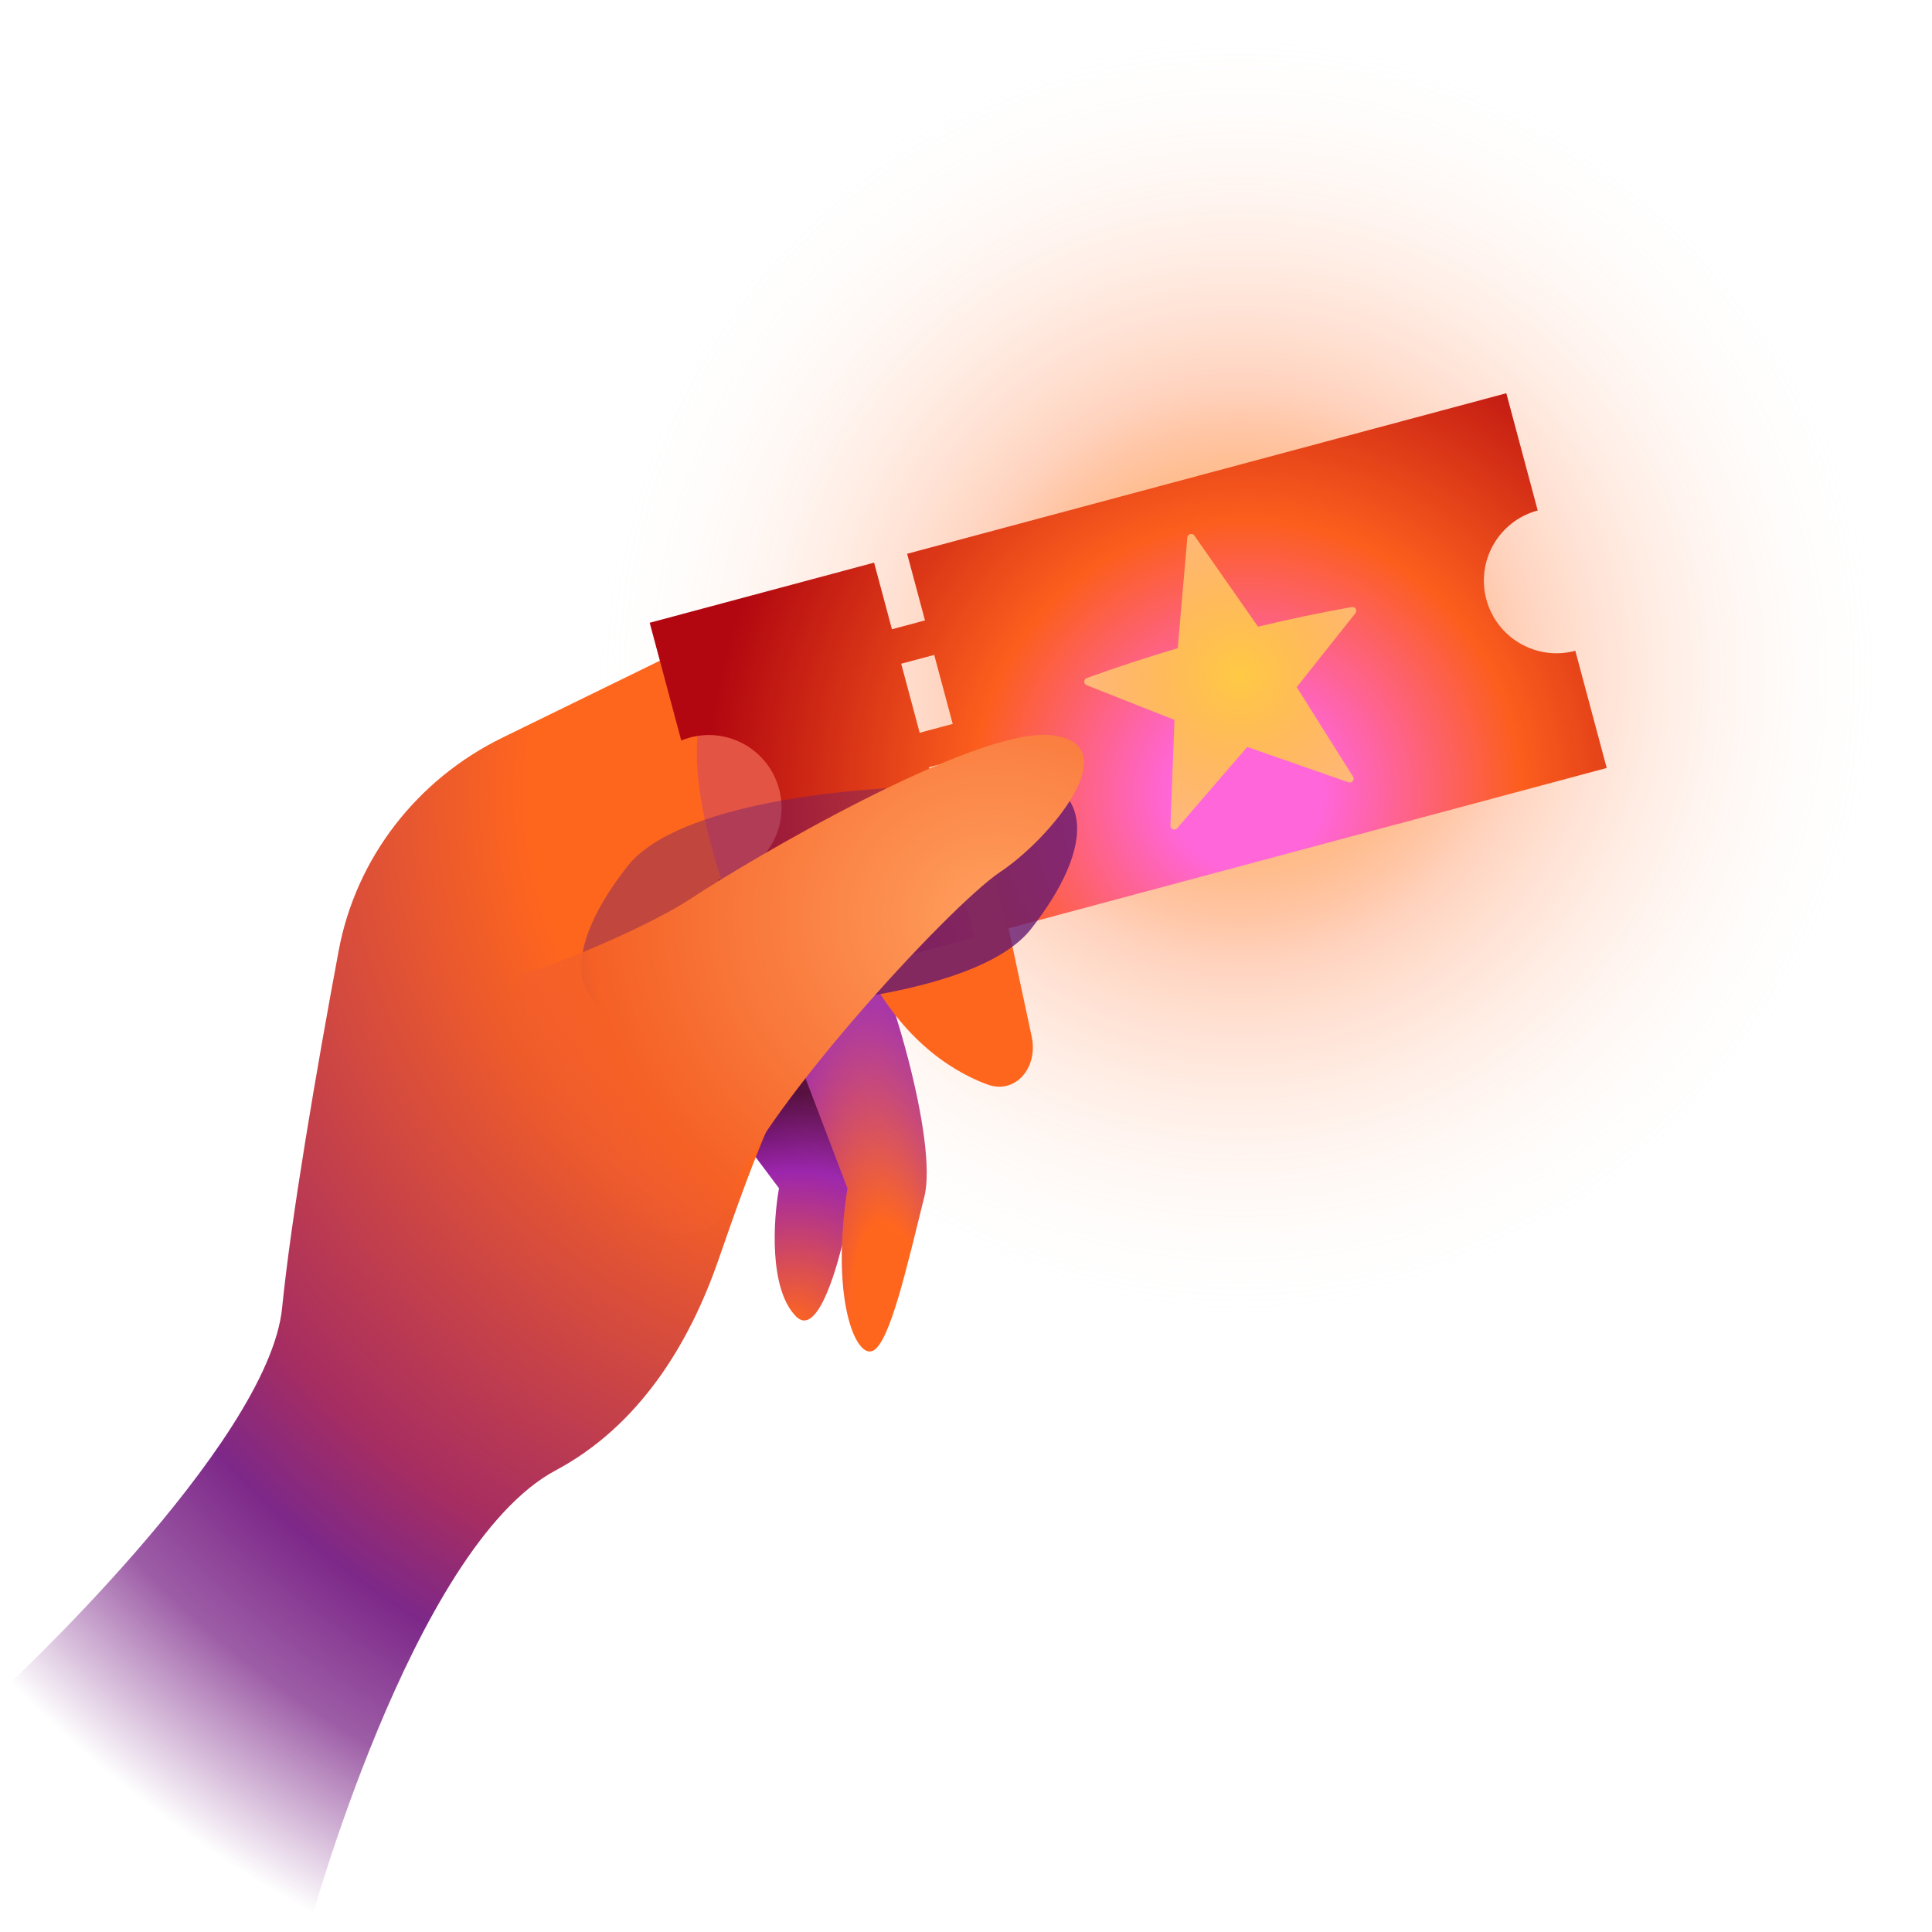 <svg width="113" height="113" viewBox="0 0 113 113" fill="none">
<g clip-path="url(#clip0_3278_2069)">
    <path d="M45.563 69.5L41.063 63.5L45.563 56L50.063 68.5C49.73 71.5 48.163 78.6 46.563 77C44.964 75.4 45.23 71.333 45.563 69.5Z" fill="url(#paint0_radial_3278_2069)"></path><path d="M54.063 70C54.864 66.8 52.063 57.167 50.063 53.5L45.563 59L49.563 69.5C48.563 76 50.063 79.5 51.063 79C52.063 78.5 53.063 74 54.063 70Z" fill="url(#paint1_radial_3278_2069)"></path><circle cx="72.5" cy="39.25" r="38.5" fill="url(#paint2_radial_3278_2069)"></circle><path d="M16.5 76.5C15.7 84.5 0 99 0 99L18 113C18 113 24.064 90.5 32.5 86C37.4 83.386 40.319 78.58 42.003 73.737C44.127 67.625 46.303 61.369 50.564 56.5C52.586 60.544 55.379 62.538 57.709 63.417C59.408 64.057 60.726 62.421 60.346 60.645L57.75 48.5L44 36L29.382 43.147C24.407 45.579 20.824 50.165 19.808 55.608C18.517 62.526 17.026 71.241 16.5 76.5Z" fill="url(#paint3_radial_3278_2069)"></path><g opacity="0.4" filter="url(#filter0_f_3278_2069)"><path d="M51.235 42.001C53.004 46.404 48.565 55.959 46.124 60.187C43.425 55.528 38.759 44.944 41.688 39.871C45.349 33.53 49.024 36.498 51.235 42.001Z" fill="#BB3A80"></path></g><path fill-rule="evenodd" clip-rule="evenodd" d="M57.886 50.413L58.93 54.31L93.975 44.919L92.138 38.063L92.138 38.063C89.872 38.67 87.542 37.325 86.935 35.059C86.328 32.793 87.673 30.464 89.939 29.857L89.939 29.857L88.102 23L53.057 32.39L54.101 36.287L52.169 36.805L51.125 32.908L38 36.425L39.845 43.31C40.01 43.242 40.181 43.184 40.358 43.137C42.627 42.529 44.958 43.876 45.566 46.144C46.174 48.413 44.828 50.744 42.559 51.352C42.383 51.399 42.205 51.435 42.029 51.459L43.873 58.344L56.998 54.827L55.954 50.931L57.886 50.413ZM56.264 44.359L57.346 48.395L55.414 48.913L54.332 44.877L56.264 44.359ZM54.642 38.305L55.723 42.341L53.791 42.858L52.71 38.822L54.642 38.305ZM75.843 40.19L79.138 45.424C79.251 45.604 79.074 45.827 78.873 45.756L72.949 43.689L68.853 48.441C68.714 48.603 68.449 48.498 68.457 48.286L68.693 42.106L63.559 40.077C63.367 40.001 63.37 39.729 63.564 39.658C65.285 39.035 67.06 38.451 68.883 37.913L69.447 31.436C69.465 31.227 69.735 31.154 69.856 31.326L73.582 36.654C75.43 36.209 77.26 35.827 79.061 35.506C79.264 35.47 79.403 35.704 79.275 35.866L75.843 40.19Z" fill="url(#paint4_radial_3278_2069)"></path><g opacity="0.4" filter="url(#filter1_f_3278_2069)"><path d="M36.696 50.667C39.625 46.933 50.119 46 55 46C52.315 50.667 45.482 60 39.625 60C32.303 60 33.035 55.333 36.696 50.667Z" fill="#651970"></path></g><g opacity="0.8" filter="url(#filter2_f_3278_2069)"><path d="M60.304 54.333C57.375 58.067 46.881 59 42 59C44.685 54.333 51.518 45 57.375 45C64.697 45 63.965 49.667 60.304 54.333Z" fill="#651970"></path></g><path d="M40.5 52.5C38.1 54.1 32.834 56.333 30.5 57C25.5 68.5 41 75.5 42.5 70.5C44 65.5 55.5 53 58.5 51C61.5 49 66 43.5 61.5 43C57 42.5 43.5 50.5 40.5 52.5Z" fill="url(#paint5_radial_3278_2069)"></path>
</g>
<defs>
<filter id="filter0_f_3278_2069" x="36.755" y="32.296" width="18.886" height="31.89" filterUnits="userSpaceOnUse" color-interpolation-filters="sRGB">
    <feFlood flood-opacity="0" result="BackgroundImageFix"></feFlood>
    <feBlend mode="normal" in="SourceGraphic" in2="BackgroundImageFix" result="shape"></feBlend>
    <feGaussianBlur stdDeviation="2" result="effect1_foregroundBlur_3278_2069">
    </feGaussianBlur>
</filter>
<filter id="filter1_f_3278_2069" x="30" y="42" width="29" height="22" filterUnits="userSpaceOnUse" color-interpolation-filters="sRGB">
    <feFlood flood-opacity="0" result="BackgroundImageFix"></feFlood>
    <feBlend mode="normal" in="SourceGraphic" in2="BackgroundImageFix" result="shape"></feBlend>
    <feGaussianBlur stdDeviation="2" result="effect1_foregroundBlur_3278_2069"></feGaussianBlur>
</filter>
<filter id="filter2_f_3278_2069" x="38" y="41" width="29" height="22" filterUnits="userSpaceOnUse" color-interpolation-filters="sRGB">
    <feFlood flood-opacity="0" result="BackgroundImageFix"></feFlood><feBlend mode="normal" in="SourceGraphic" in2="BackgroundImageFix" result="shape">
    </feBlend>
    <feGaussianBlur stdDeviation="2" result="effect1_foregroundBlur_3278_2069"></feGaussianBlur>
</filter>
    <radialGradient id="paint0_radial_3278_2069" cx="0" cy="0" r="1" gradientUnits="userSpaceOnUse" gradientTransform="translate(46.5 77.5) rotate(-83.66) scale(13.583)"><stop stop-color="#FF661D"></stop><stop offset="0.661" stop-color="#9C26AD"></stop><stop offset="1" stop-color="#510839"></stop></radialGradient><radialGradient id="paint1_radial_3278_2069" cx="0" cy="0" r="1" gradientUnits="userSpaceOnUse" gradientTransform="translate(52.5 79) rotate(-96.953) scale(20.652 6.984)"><stop offset="0.364" stop-color="#FF661D"></stop><stop offset="1" stop-color="#9C26AD"></stop></radialGradient><radialGradient id="paint2_radial_3278_2069" cx="0" cy="0" r="1" gradientUnits="userSpaceOnUse" gradientTransform="translate(72.5 39.456) rotate(-90) scale(38.706)"><stop stop-color="#FFCA45"></stop><stop offset="0.435" stop-color="#FF5200" stop-opacity="0.26"></stop><stop offset="1" stop-color="white" stop-opacity="0"></stop></radialGradient><radialGradient id="paint3_radial_3278_2069" cx="0" cy="0" r="1" gradientUnits="userSpaceOnUse" gradientTransform="translate(54.063 46.5) rotate(123.476) scale(74.33)"><stop offset="0.311" stop-color="#FF661D"></stop><stop offset="0.666" stop-color="#A62D61"></stop><stop offset="0.759" stop-color="#7D2889"></stop><stop offset="0.864" stop-color="#7D2889" stop-opacity="0.75"></stop><stop offset="1" stop-color="#7D2889" stop-opacity="0"></stop></radialGradient><radialGradient id="paint4_radial_3278_2069" cx="0" cy="0" r="1" gradientUnits="userSpaceOnUse" gradientTransform="translate(73 46.5) rotate(143.393) scale(43.6)"><stop offset="0.104" stop-color="#FF66D9"></stop><stop offset="0.371" stop-color="#FC5E1D"></stop><stop offset="0.732" stop-color="#B20710"></stop></radialGradient>
    <radialGradient id="paint5_radial_3278_2069" cx="0" cy="0" r="1" gradientUnits="userSpaceOnUse" gradientTransform="translate(58.084 53.567) rotate(90) scale(62.933 70.406)">
    <stop stop-color="#FF9F5E">
    </stop>
    <stop offset="0.335" stop-color="#F56025"></stop>
    <stop offset="0.416" stop-color="#EC5A39" stop-opacity="0"></stop>
    </radialGradient>
    <clipPath id="clip0_3278_2069">
    <rect width="113" height="113" fill="white"></rect>
    </clipPath>
    </defs>
</svg>